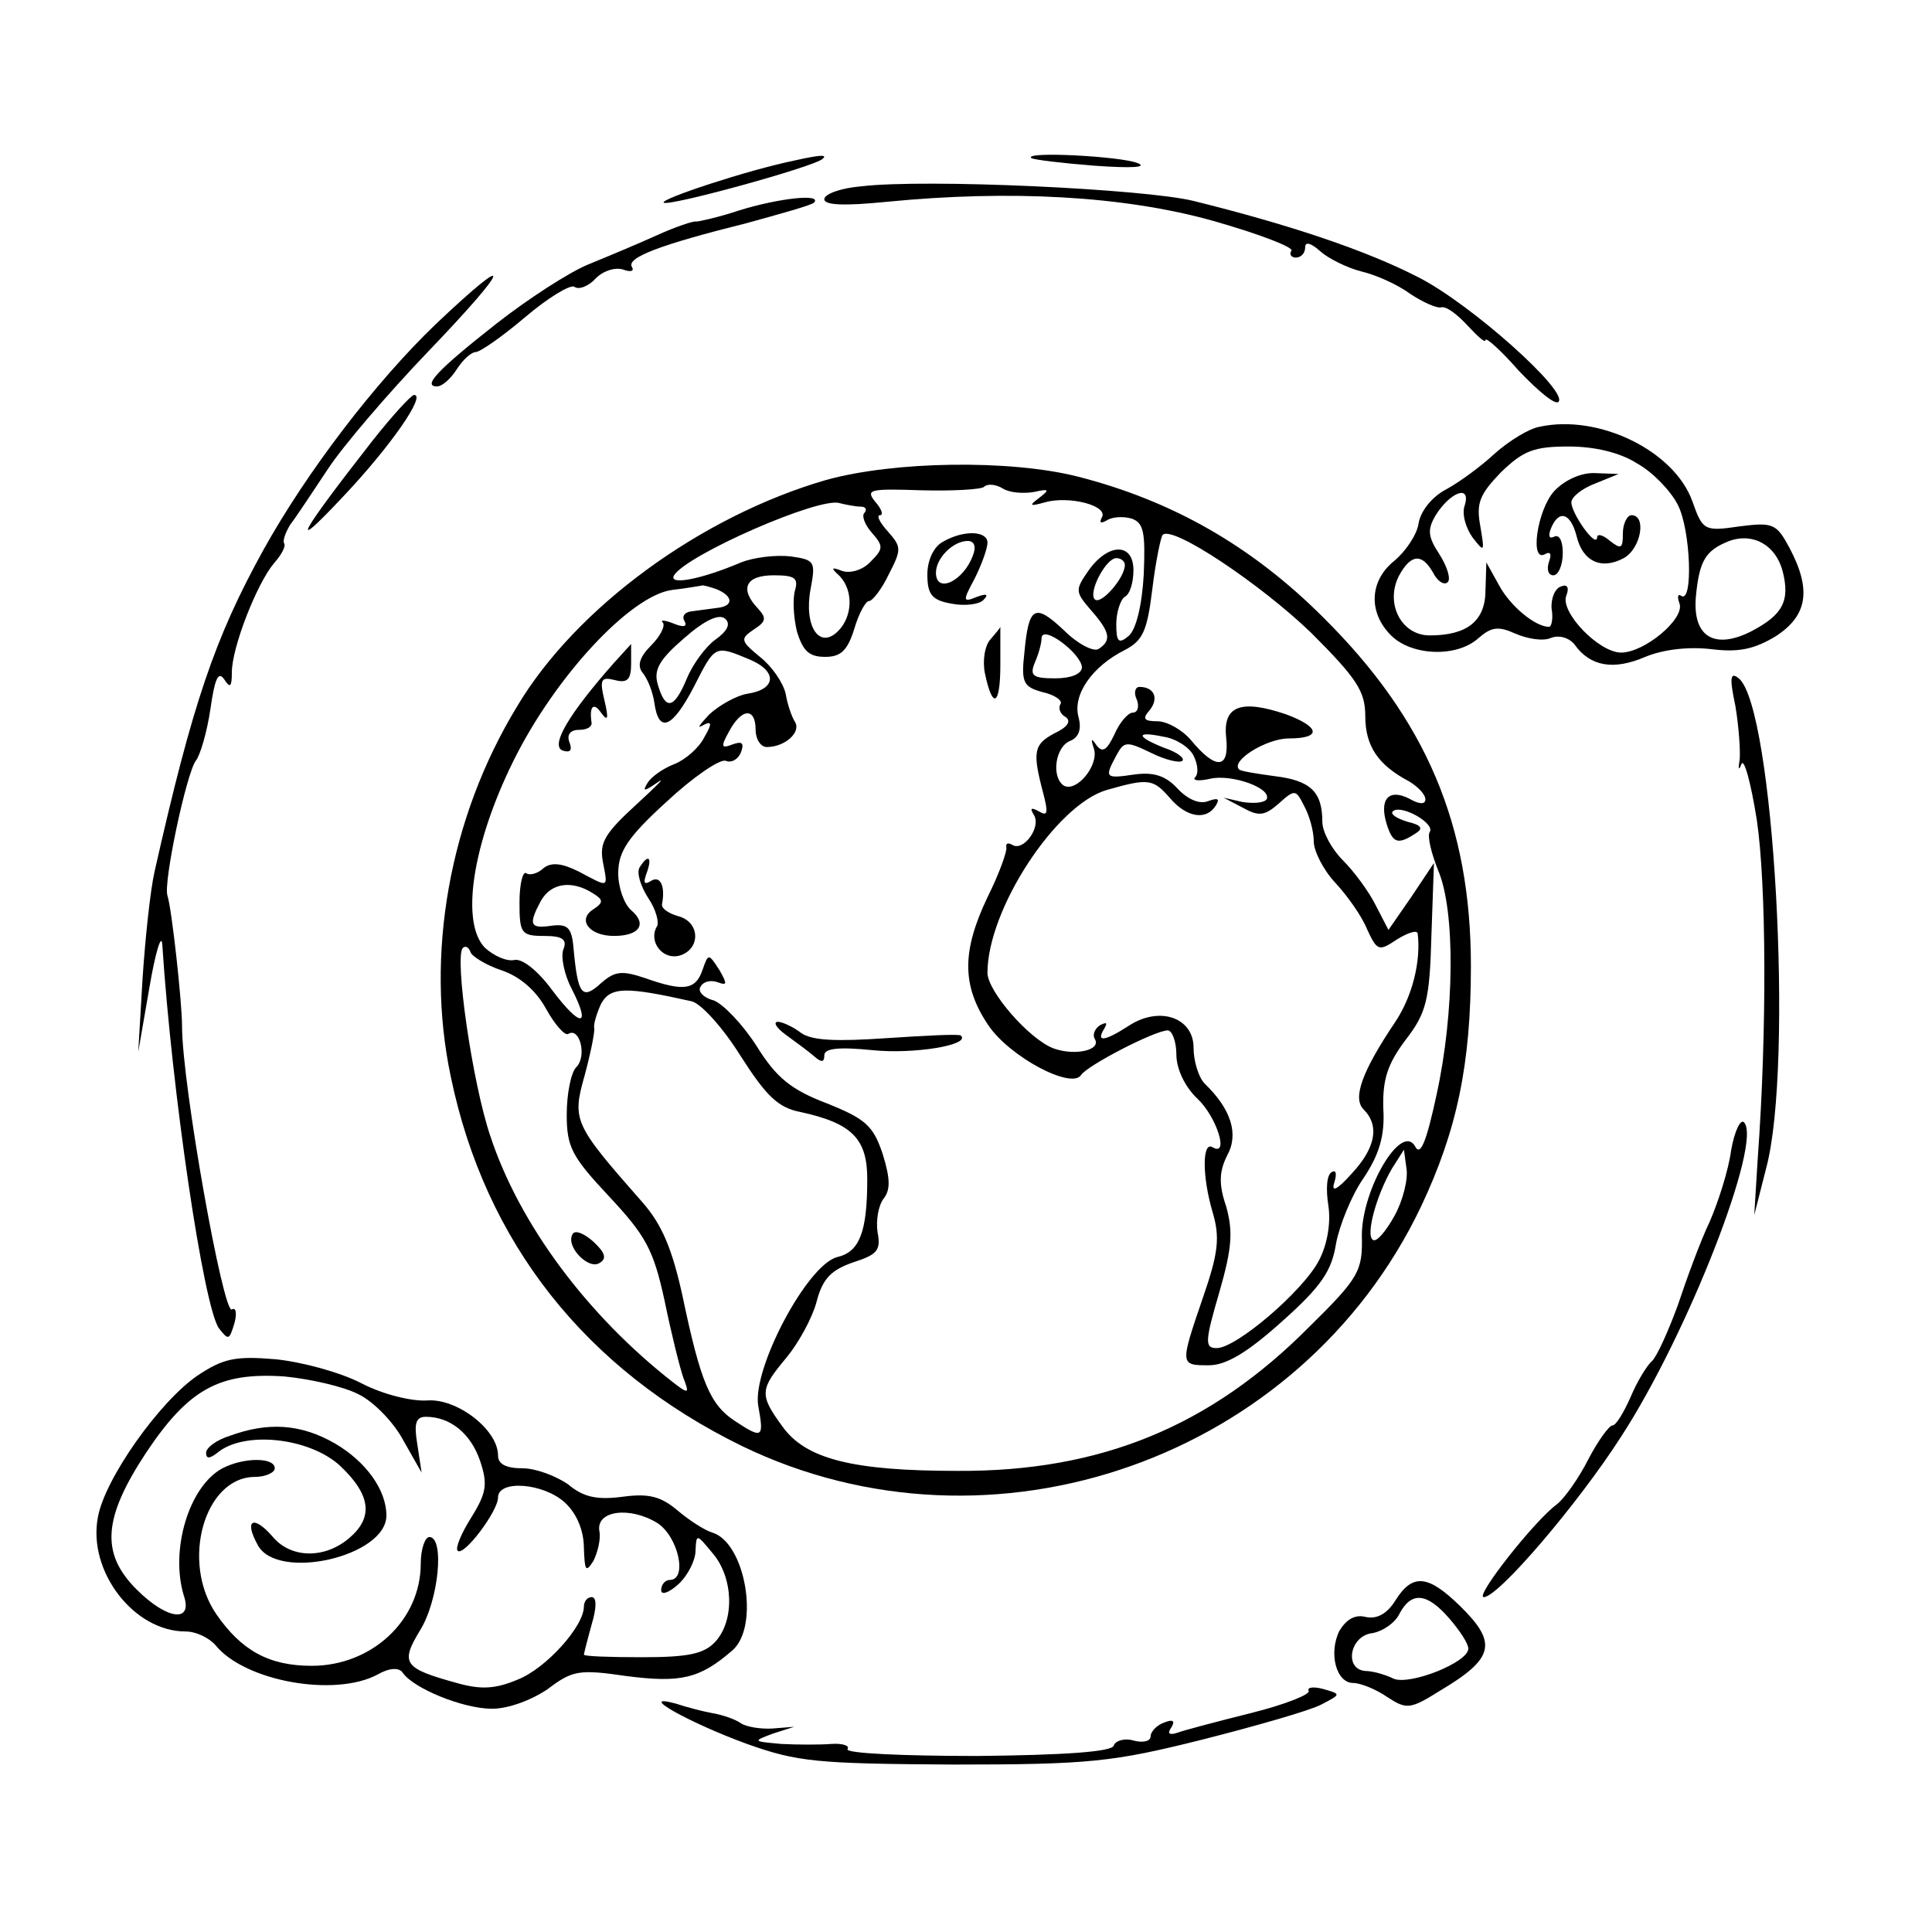 <?xml version="1.0" standalone="no"?>
<!DOCTYPE svg PUBLIC "-//W3C//DTD SVG 20010904//EN"
 "http://www.w3.org/TR/2001/REC-SVG-20010904/DTD/svg10.dtd">
<svg version="1.0" xmlns="http://www.w3.org/2000/svg"
 width="225pt" height="225pt" viewBox="0 0 225 225"
 preserveAspectRatio="xMidYMid meet">
<g transform="translate(0,225) scale(0.1,-0.1)"
fill="#000000" stroke="none">
<path d="M925 2063 c-54 -11 -157 -45 -152 -49 5 -5 176 42 185 51 6 5 -2 5
-33 -2z"/>
<path d="M1201 2066 c2 -2 36 -6 74 -9 42 -3 62 -2 50 3 -19 8 -133 14 -124 6z"/>
<path d="M1003 2033 c-24 -2 -43 -9 -43 -15 0 -7 23 -8 73 -3 143 14 275 7
379 -22 53 -15 95 -31 92 -35 -3 -4 0 -8 5 -8 6 0 11 5 11 12 0 7 7 5 18 -5 9
-8 31 -19 47 -23 17 -4 42 -15 57 -26 15 -10 31 -17 36 -16 6 2 19 -8 31 -21
12 -13 21 -21 21 -17 0 4 18 -12 39 -36 22 -23 42 -40 46 -36 12 12 -102 114
-163 145 -60 31 -149 61 -262 89 -57 14 -312 26 -387 17z"/>
<path d="M861 2005 c-24 -8 -47 -13 -50 -13 -3 1 -24 -6 -46 -16 -22 -10 -58
-25 -80 -34 -22 -9 -70 -40 -107 -69 -70 -55 -86 -73 -69 -73 6 0 16 9 23 20
7 11 17 20 22 20 5 0 31 18 58 41 26 22 52 38 57 35 5 -4 17 1 25 10 9 9 23
13 32 10 8 -3 13 -2 10 3 -7 11 33 26 133 51 40 11 76 21 79 24 10 11 -42 5
-87 -9z"/>
<path d="M508 1873 c-71 -68 -151 -173 -201 -263 -57 -103 -83 -180 -127 -375
-5 -22 -11 -79 -14 -125 l-5 -85 13 75 c7 41 14 64 15 50 11 -170 48 -422 66
-447 11 -14 12 -14 18 6 3 11 2 19 -3 16 -10 -6 -58 262 -58 330 0 28 -12 137
-17 152 -5 15 22 142 33 157 5 6 13 33 17 60 5 35 9 45 16 35 7 -11 9 -9 9 8
0 29 29 103 49 127 9 10 14 20 12 23 -2 3 1 12 7 22 7 9 26 38 44 65 17 26 70
88 117 137 96 100 102 120 9 32z"/>
<path d="M434 1737 c-86 -110 -99 -134 -36 -67 57 60 99 121 84 120 -4 -1 -25
-24 -48 -53z"/>
<path d="M1793 1753 c-12 -2 -35 -16 -52 -31 -16 -15 -42 -34 -57 -42 -17 -9
-30 -26 -32 -40 -2 -13 -15 -32 -28 -43 -29 -23 -31 -60 -4 -87 24 -24 77 -26
102 -3 15 13 23 14 43 5 14 -6 32 -9 41 -5 10 4 22 0 28 -8 18 -25 45 -30 82
-14 22 9 51 12 77 9 32 -4 50 0 75 15 37 24 42 54 16 103 -15 28 -19 30 -58
25 -41 -6 -43 -5 -55 29 -21 59 -109 102 -178 87z m114 -43 c18 -10 39 -32 47
-48 15 -29 18 -115 4 -106 -4 3 -5 -1 -2 -9 6 -18 -41 -57 -68 -57 -26 0 -71
47 -64 66 4 10 1 14 -6 11 -7 -2 -12 -14 -11 -26 2 -11 0 -21 -3 -21 -16 0
-45 24 -58 48 l-15 27 -1 -32 c0 -36 -21 -53 -65 -53 -33 0 -52 37 -36 69 14
26 27 27 40 4 5 -10 13 -15 17 -11 4 4 -1 19 -10 33 -13 20 -14 28 -4 45 17
27 41 36 34 12 -4 -10 1 -27 9 -38 14 -18 14 -17 9 13 -5 27 -1 37 24 63 26
25 38 30 79 30 30 0 60 -7 80 -20z m169 -125 c9 -35 0 -51 -36 -70 -43 -22
-69 -7 -65 40 4 42 11 54 39 65 28 10 54 -5 62 -35z"/>
<path d="M1810 1678 c-20 -22 -29 -85 -10 -73 6 3 7 -1 4 -9 -3 -9 -1 -16 5
-16 6 0 11 12 11 26 0 14 -4 22 -10 19 -6 -3 -7 1 -4 9 9 23 23 19 30 -8 7
-30 29 -40 55 -26 20 11 27 50 9 50 -5 0 -10 -10 -10 -21 0 -18 -2 -19 -15 -9
-8 7 -15 9 -15 4 -1 -13 -30 28 -30 41 0 6 12 16 28 22 l27 11 -27 1 c-16 1
-36 -8 -48 -21z"/>
<path d="M962 1691 c-145 -42 -291 -148 -360 -264 -79 -130 -107 -289 -77
-431 40 -193 157 -341 339 -430 291 -141 651 -15 791 279 42 89 58 166 58 280
0 164 -52 287 -172 406 -83 83 -176 136 -286 164 -79 20 -214 18 -293 -4z
m242 -14 c18 4 19 3 6 -7 -12 -9 -11 -10 7 -5 28 8 75 -4 66 -18 -3 -6 -1 -7
6 -3 6 4 19 5 29 2 14 -5 16 -16 14 -65 -2 -36 -9 -65 -18 -72 -11 -9 -14 -7
-14 14 0 14 5 29 10 32 6 3 10 17 10 31 0 32 -29 32 -52 0 -16 -23 -16 -25 2
-46 23 -26 25 -36 9 -46 -6 -3 -24 6 -40 22 -34 32 -41 28 -46 -26 -4 -35 -1
-40 21 -46 14 -3 24 -10 21 -14 -3 -5 0 -12 6 -15 7 -5 2 -12 -13 -19 -24 -13
-26 -21 -13 -70 6 -23 5 -27 -5 -21 -9 5 -11 4 -6 -4 9 -14 -12 -43 -25 -35
-5 3 -8 2 -7 -3 1 -4 -8 -30 -22 -58 -30 -63 -30 -103 1 -149 25 -37 97 -75
108 -58 7 11 86 52 101 52 5 0 10 -13 10 -28 0 -17 10 -38 25 -52 22 -21 37
-68 17 -56 -12 7 -12 -34 0 -75 9 -30 7 -48 -11 -100 -27 -79 -27 -79 7 -79
20 0 45 15 85 51 46 41 58 59 63 91 4 21 18 56 32 76 18 27 25 49 23 81 -1 34
5 52 26 80 24 31 28 46 30 121 l3 85 -26 -39 -27 -39 -15 29 c-8 16 -25 39
-38 52 -13 13 -24 33 -24 45 0 35 -14 48 -55 53 -22 3 -41 6 -42 8 -10 10 32
36 58 36 38 0 37 13 -3 28 -53 18 -74 10 -70 -27 4 -37 -12 -38 -41 -3 -10 12
-28 22 -39 22 -16 0 -18 3 -9 13 11 14 5 27 -12 27 -5 0 -7 -7 -3 -15 3 -8 1
-15 -5 -15 -5 0 -15 -11 -21 -25 -9 -19 -14 -22 -21 -13 -6 9 -7 8 -3 -4 6
-19 -20 -51 -35 -43 -15 10 -10 45 7 52 10 4 14 13 10 28 -7 26 16 59 54 78
21 11 26 22 32 71 4 33 10 61 12 63 11 12 115 -58 173 -114 53 -53 63 -68 63
-97 0 -35 15 -57 51 -76 10 -6 19 -15 19 -21 0 -6 -7 -6 -19 1 -24 12 -35 -1
-26 -30 7 -22 13 -24 33 -11 10 6 8 10 -9 14 -13 4 -20 9 -17 12 9 9 50 -14
43 -24 -3 -5 2 -25 10 -45 20 -47 19 -166 -2 -261 -12 -56 -19 -72 -25 -60
-16 28 -62 -50 -62 -104 1 -41 -3 -49 -61 -106 -115 -116 -243 -169 -410 -168
-123 0 -177 14 -204 52 -27 37 -26 43 5 80 14 17 30 46 35 65 7 27 17 37 43
46 28 9 32 14 28 35 -2 14 1 31 7 39 8 10 8 23 -1 52 -11 33 -20 41 -65 59
-42 16 -59 30 -82 67 -16 25 -39 49 -50 53 -12 3 -19 11 -15 16 3 6 12 8 20 5
11 -4 11 -2 2 14 -13 20 -13 20 -20 0 -8 -23 -22 -25 -67 -9 -27 9 -35 8 -51
-6 -22 -20 -27 -14 -32 40 -2 25 -7 29 -25 27 -26 -4 -28 1 -13 29 12 21 36
24 60 9 13 -8 13 -11 1 -19 -19 -12 -5 -31 24 -31 30 0 39 14 20 30 -8 7 -15
26 -15 43 0 25 11 42 56 83 31 29 62 50 69 48 7 -3 15 2 18 10 4 11 1 13 -10
9 -13 -5 -14 -3 -4 15 15 28 31 28 31 2 0 -11 6 -20 13 -20 21 0 40 17 33 29
-4 6 -9 21 -11 33 -3 13 -16 32 -30 43 -23 19 -23 21 -7 32 14 9 15 13 5 24
-22 23 -15 39 18 39 24 0 29 -3 25 -17 -3 -10 -2 -31 2 -48 7 -23 14 -30 33
-30 18 0 26 7 34 33 5 17 13 32 17 32 4 0 15 14 23 31 15 29 15 32 -1 50 -9
10 -14 19 -9 19 4 0 2 7 -6 16 -11 14 -6 15 54 13 37 -1 70 1 73 4 4 4 14 3
22 -2 8 -5 24 -6 36 -4z m-202 -17 c6 0 8 -3 5 -7 -4 -3 0 -14 8 -23 14 -16
14 -19 -1 -34 -9 -10 -24 -14 -33 -11 -13 5 -14 4 -3 -6 16 -17 15 -47 -2 -64
-22 -22 -40 6 -32 49 6 32 5 34 -23 38 -17 2 -43 -1 -58 -7 -47 -20 -85 -27
-78 -15 15 24 170 92 193 84 8 -2 19 -4 24 -4z m308 -68 c0 -15 -28 -47 -35
-40 -8 8 13 48 25 48 6 0 10 -4 10 -8z m-476 -28 c20 -8 21 -20 1 -22 -8 -1
-22 -3 -30 -4 -8 -1 -11 -6 -8 -11 4 -7 -1 -8 -13 -3 -10 4 -16 4 -12 1 3 -4
-3 -16 -14 -27 -13 -13 -16 -23 -10 -31 6 -7 12 -22 14 -35 5 -37 21 -30 46
18 25 49 24 49 65 32 33 -14 31 -35 -3 -40 -12 -2 -32 -13 -44 -24 -11 -12
-15 -17 -8 -13 11 6 12 3 2 -14 -6 -12 -22 -26 -35 -31 -13 -5 -27 -15 -31
-22 -6 -10 -4 -10 12 1 10 7 -1 -4 -25 -26 -36 -33 -43 -44 -39 -66 6 -32 8
-31 -28 -12 -20 10 -32 11 -41 4 -6 -6 -16 -9 -20 -6 -4 3 -8 -12 -8 -34 0
-36 2 -39 29 -39 21 0 27 -4 22 -16 -3 -8 1 -29 10 -46 23 -45 10 -45 -23 -1
-17 23 -35 37 -44 35 -9 -2 -24 5 -34 14 -29 29 -15 121 33 218 49 99 137 193
185 199 18 2 33 5 34 5 1 1 8 -1 17 -4z m-1 -59 c-11 -8 -26 -28 -33 -45 -15
-36 -25 -38 -34 -7 -5 17 2 29 31 54 24 21 41 29 48 22 6 -6 2 -14 -12 -24z
m427 -32 c0 -8 -13 -13 -31 -13 -26 0 -30 3 -24 18 4 9 8 22 8 29 1 16 46 -18
47 -34z m130 -103 c5 -10 6 -21 2 -25 -4 -4 4 -5 17 -2 25 6 73 -11 66 -24 -3
-4 -15 -5 -28 -3 l-22 5 23 -12 c18 -10 25 -9 41 5 19 17 20 17 30 -3 6 -11
11 -29 11 -41 0 -11 11 -33 25 -48 14 -15 31 -39 37 -54 12 -26 14 -26 35 -12
13 8 23 11 24 7 4 -32 -6 -73 -26 -103 -39 -58 -50 -89 -37 -102 19 -19 14
-45 -14 -75 -17 -19 -24 -22 -20 -10 3 10 2 15 -3 12 -6 -3 -7 -20 -4 -39 3
-20 -1 -45 -11 -64 -18 -35 -96 -102 -119 -102 -14 0 -14 7 3 65 15 52 16 71
8 100 -9 26 -8 41 1 59 14 25 5 54 -26 84 -7 7 -13 26 -13 42 0 35 -40 49 -76
25 -28 -18 -38 -19 -28 -3 4 7 3 8 -5 4 -6 -4 -9 -11 -6 -16 8 -13 -23 -20
-48 -11 -29 11 -77 67 -77 88 0 74 80 196 139 213 49 14 54 13 74 -10 19 -22
42 -26 53 -8 5 8 2 9 -9 5 -10 -4 -24 2 -36 15 -14 15 -28 19 -50 16 -34 -5
-35 -4 -21 22 9 17 12 17 41 3 16 -8 33 -12 36 -9 3 3 -6 10 -21 15 -33 13
-34 20 -1 13 14 -2 30 -12 35 -22z m-806 -250 c21 -7 40 -23 52 -45 10 -18 22
-32 26 -29 13 8 22 -26 9 -39 -6 -6 -11 -31 -11 -55 0 -38 6 -49 49 -95 43
-46 52 -62 65 -122 8 -39 18 -79 22 -90 7 -18 6 -19 -12 -5 -100 78 -179 184
-213 287 -21 62 -42 209 -32 219 3 3 7 1 9 -5 2 -5 18 -15 36 -21z m221 -36
c11 -2 37 -31 57 -63 30 -47 44 -61 70 -66 60 -13 78 -31 78 -78 0 -62 -9 -85
-35 -91 -35 -9 -99 -130 -92 -173 7 -38 5 -39 -27 -18 -29 19 -40 45 -61 145
-12 55 -24 84 -47 110 -80 91 -82 95 -67 148 7 26 12 51 11 55 -1 4 3 17 8 28
11 20 29 20 105 3z m819 -250 c-10 -18 -21 -31 -25 -28 -9 5 4 52 22 83 l14
22 3 -22 c2 -12 -4 -37 -14 -55z"/>
<path d="M1098 1619 c-11 -6 -18 -22 -18 -38 0 -23 5 -30 28 -34 15 -3 32 -1
37 4 7 7 4 8 -7 4 -17 -7 -17 -5 -3 21 8 16 15 35 15 42 0 14 -28 15 -52 1z
m35 -16 c-11 -30 -43 -45 -43 -20 0 17 20 37 37 37 8 0 10 -7 6 -17z"/>
<path d="M1154 1506 c-7 -7 -10 -25 -7 -40 9 -43 18 -38 18 10 0 24 0 44 0 44
0 -1 -5 -7 -11 -14z"/>
<path d="M745 1240 c-4 -6 1 -22 10 -36 9 -13 13 -29 10 -33 -10 -17 6 -39 26
-34 25 7 25 39 -1 46 -11 3 -20 9 -19 14 4 21 -2 34 -13 27 -8 -5 -9 -2 -5 9
7 19 2 23 -8 7z"/>
<path d="M915 1045 c11 -8 26 -19 33 -25 9 -8 12 -7 12 1 0 8 16 10 56 6 48
-5 115 6 103 17 -2 2 -41 0 -86 -3 -59 -4 -87 -3 -100 6 -9 7 -22 13 -27 13
-6 0 -2 -7 9 -15z"/>
<path d="M715 1478 c-53 -60 -74 -96 -60 -102 9 -3 12 0 8 10 -3 8 1 14 11 14
9 0 15 3 15 8 -3 19 2 25 11 12 8 -11 9 -7 4 14 -6 25 -4 28 12 24 15 -4 19 1
19 19 0 12 0 23 0 23 0 0 -9 -10 -20 -22z"/>
<path d="M667 813 c-9 -14 18 -42 31 -34 9 5 7 12 -7 25 -10 9 -21 14 -24 9z"/>
<path d="M2021 1428 c4 -24 6 -52 5 -63 -2 -11 -1 -13 2 -5 3 8 11 -21 18 -65
11 -75 12 -245 1 -395 l-4 -65 14 55 c32 120 9 536 -32 570 -10 8 -11 1 -4
-32z"/>
<path d="M2016 910 c-3 -23 -15 -60 -25 -83 -11 -23 -27 -67 -37 -97 -11 -30
-24 -59 -30 -65 -6 -5 -18 -25 -25 -42 -8 -18 -17 -33 -21 -33 -4 0 -17 -18
-28 -39 -11 -22 -28 -46 -37 -53 -26 -19 -96 -108 -85 -108 17 0 110 109 160
187 78 120 165 344 143 366 -4 4 -11 -10 -15 -33z"/>
<path d="M230 648 c-44 -30 -108 -120 -116 -165 -12 -63 42 -133 102 -133 12
0 27 -7 35 -16 34 -42 139 -61 189 -34 14 8 25 8 29 2 12 -18 70 -42 104 -42
19 0 46 10 65 23 29 22 37 23 92 15 63 -8 85 -3 123 30 32 28 15 125 -23 137
-10 3 -28 15 -41 26 -19 16 -33 20 -63 16 -30 -4 -46 -1 -64 14 -14 10 -38 19
-53 19 -20 0 -29 5 -29 15 0 30 -48 67 -83 64 -18 -1 -51 7 -76 20 -25 13 -70
25 -100 28 -47 4 -61 1 -91 -19z m188 -22 c18 -9 41 -33 52 -54 l21 -37 -5 33
c-4 24 -2 32 10 32 28 0 52 -19 63 -51 9 -27 8 -37 -10 -66 -12 -19 -19 -36
-16 -39 7 -7 47 46 47 62 0 21 53 17 78 -6 14 -13 22 -33 22 -53 1 -26 2 -29
11 -15 5 10 9 26 7 35 -4 24 36 29 68 9 24 -16 35 -66 14 -66 -5 0 -10 -5 -10
-12 0 -6 9 -3 20 7 11 10 20 28 20 39 1 20 1 20 20 -3 24 -28 26 -78 3 -103
-13 -14 -31 -18 -85 -18 -37 0 -68 1 -68 3 0 1 4 17 9 35 6 20 6 32 0 32 -5 0
-9 -5 -9 -11 0 -23 -44 -72 -77 -85 -26 -11 -43 -12 -71 -4 -62 17 -66 23 -43
61 22 35 29 109 11 109 -5 0 -10 -14 -10 -31 0 -66 -57 -119 -127 -119 -50 0
-82 18 -111 60 -42 61 -14 160 45 160 12 0 23 5 23 10 0 13 -36 13 -61 0 -39
-21 -61 -95 -45 -148 11 -32 -19 -29 -55 7 -42 42 -39 83 11 159 50 75 86 94
161 89 31 -3 70 -12 87 -21z"/>
<path d="M268 578 c-16 -5 -28 -14 -28 -20 0 -7 4 -7 13 0 31 26 107 18 143
-15 36 -34 39 -60 11 -84 -29 -25 -69 -24 -90 2 -22 25 -33 19 -17 -10 22 -43
150 -14 150 34 0 30 -24 63 -60 84 -40 23 -78 25 -122 9z"/>
<path d="M1625 386 c-10 -16 -22 -22 -35 -19 -12 3 -22 -3 -30 -16 -13 -26 -4
-61 16 -61 8 0 26 -7 39 -16 23 -15 27 -15 62 7 64 38 67 56 23 99 -37 36 -55
38 -75 6z m63 -21 c12 -14 22 -29 22 -35 0 -16 -68 -43 -87 -35 -10 5 -25 9
-33 9 -25 2 -18 41 8 44 12 2 27 12 32 23 14 26 32 24 58 -6z"/>
<path d="M1524 281 c3 -4 -27 -16 -67 -26 -40 -10 -78 -20 -86 -23 -9 -3 -12
-1 -7 6 5 8 2 10 -8 6 -9 -3 -16 -11 -16 -16 0 -6 -9 -8 -20 -5 -10 3 -21 0
-23 -6 -2 -7 -56 -11 -159 -12 -86 0 -154 3 -151 8 3 4 -6 7 -19 6 -12 -1 -39
-1 -58 0 -33 3 -34 3 -10 12 l25 8 -25 -2 c-14 -1 -31 2 -37 6 -7 5 -22 10
-34 12 -11 2 -30 7 -42 11 -48 13 17 -23 83 -47 59 -21 81 -23 240 -24 159 0
186 3 290 29 63 16 126 34 139 41 23 12 23 12 2 18 -11 3 -19 2 -17 -2z"/>
</g>
</svg>
